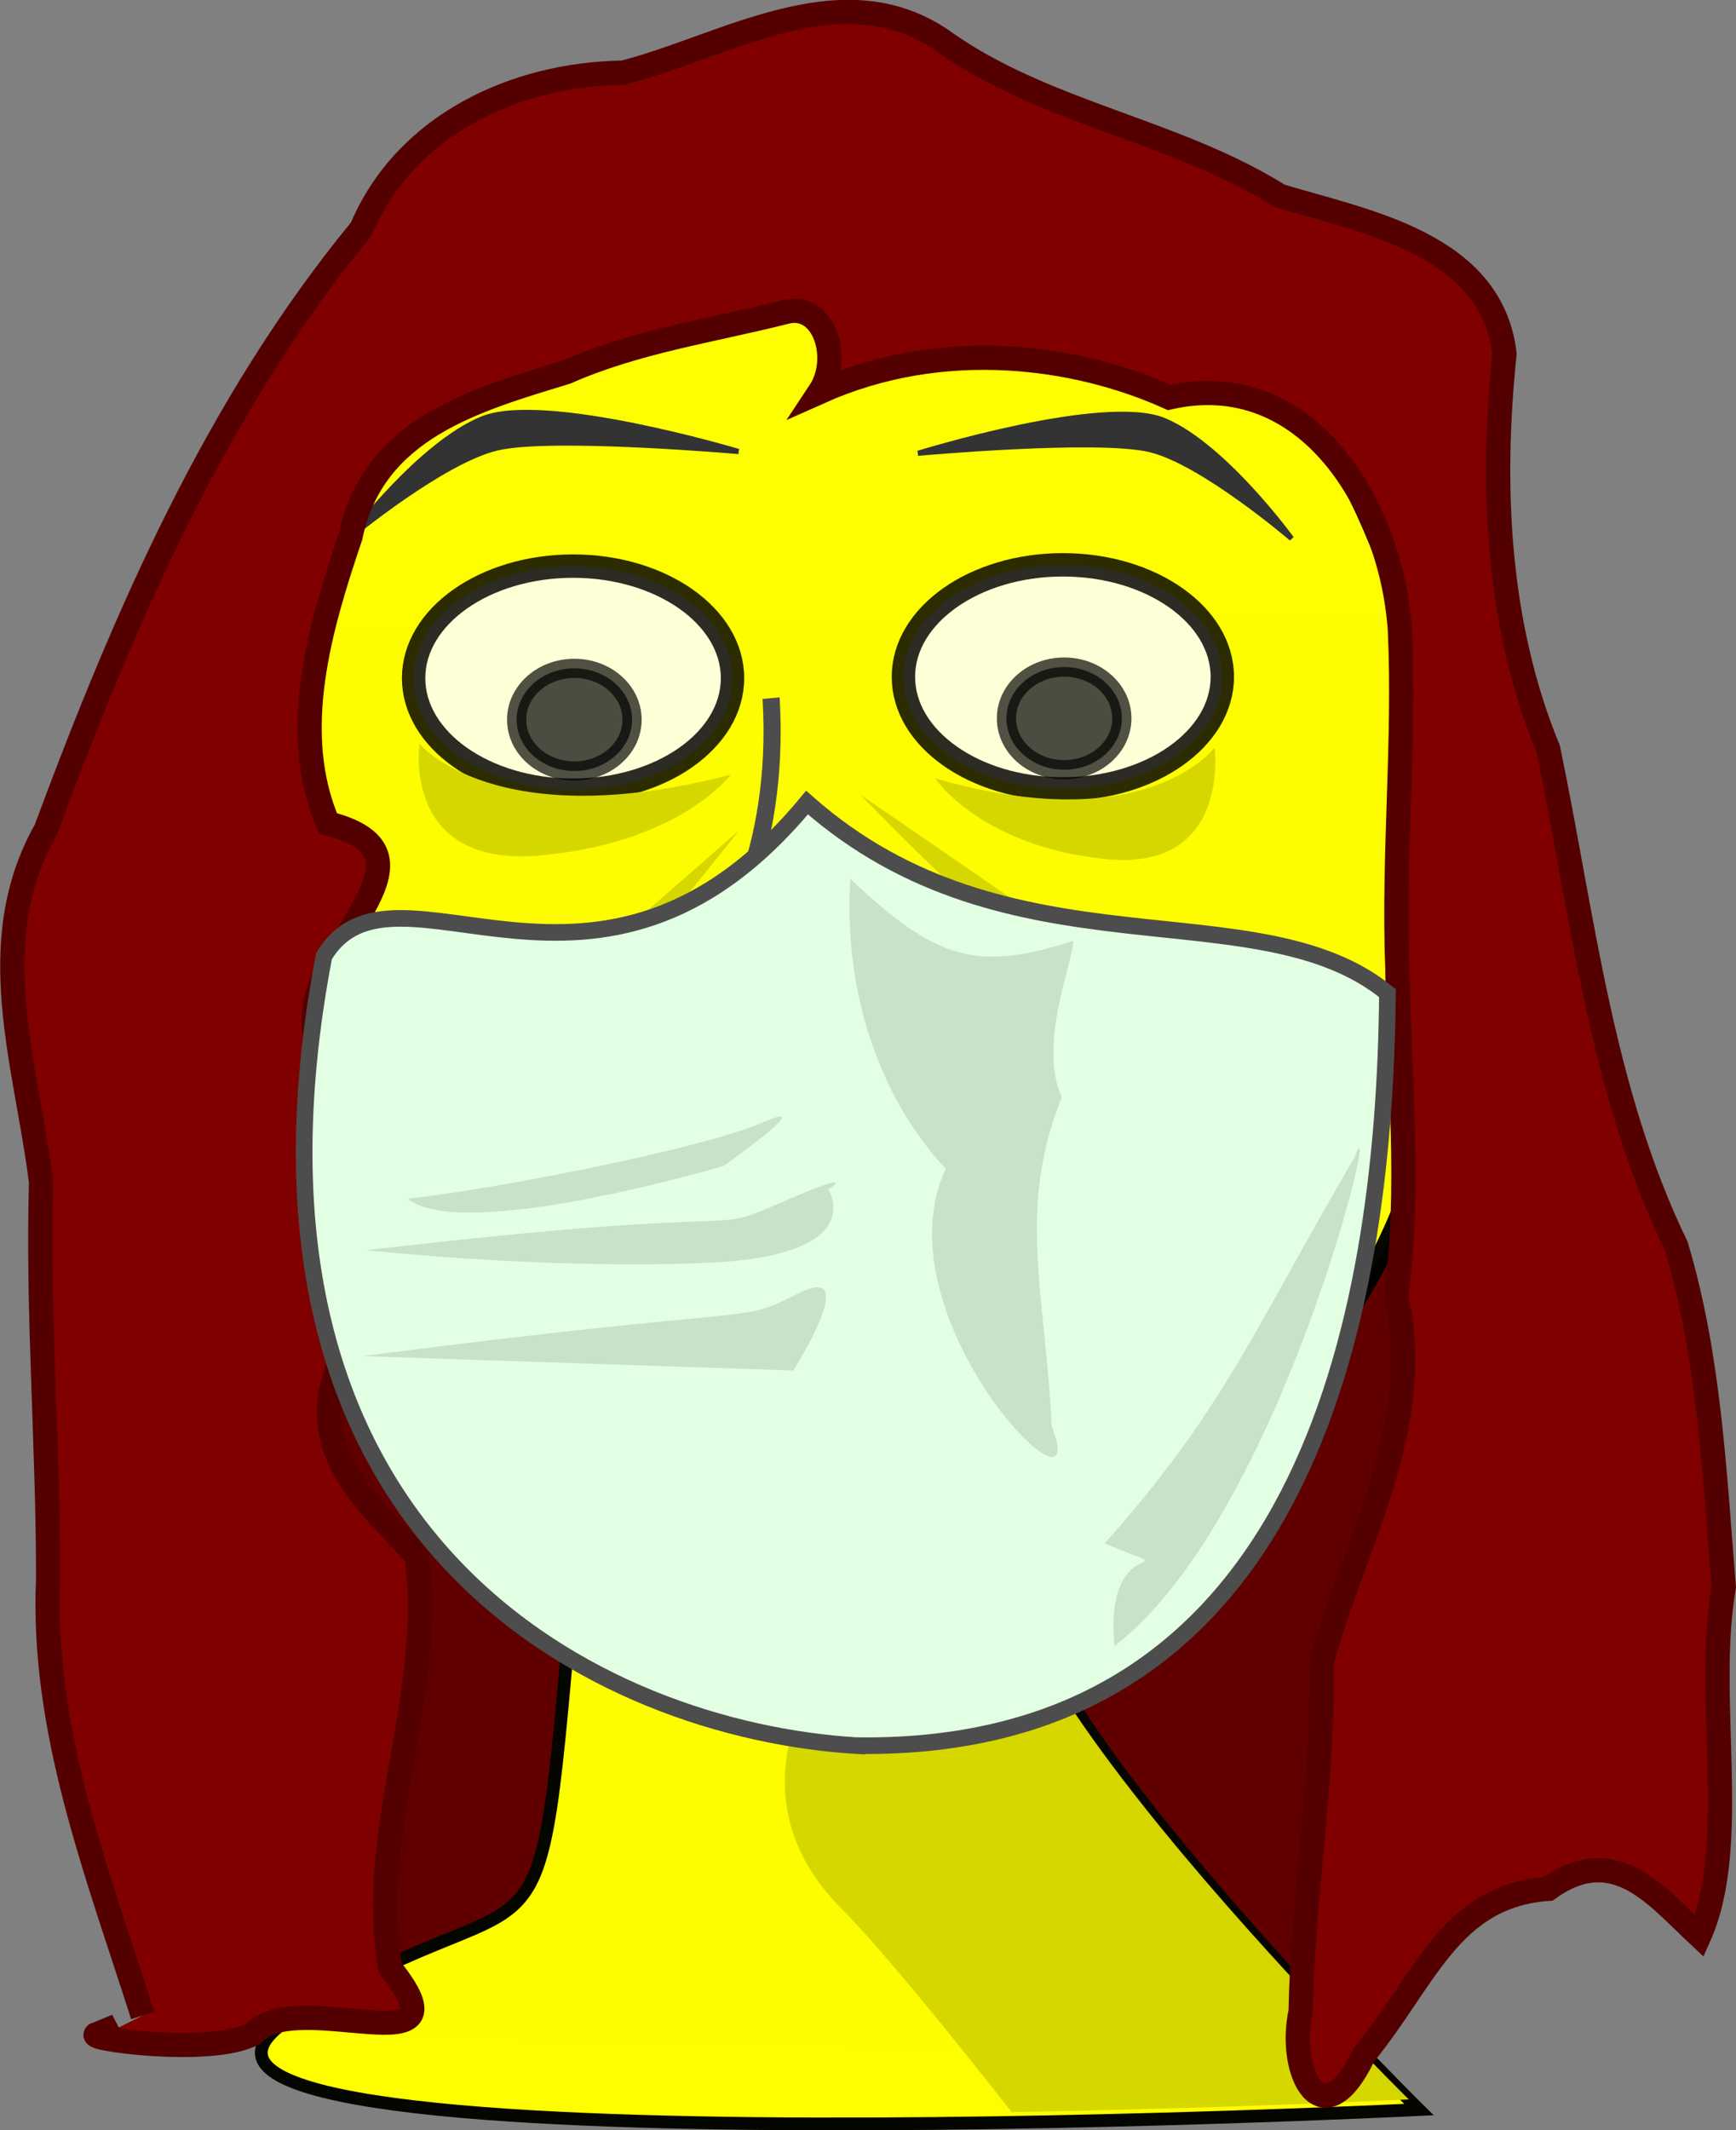 <?xml version="1.0" encoding="UTF-8" standalone="no"?>
<!-- Created with Inkscape (http://www.inkscape.org/) -->

<svg
   xmlns:dc="http://purl.org/dc/elements/1.1/"
   xmlns:cc="http://creativecommons.org/ns#"
   xmlns:rdf="http://www.w3.org/1999/02/22-rdf-syntax-ns#"
   xmlns:svg="http://www.w3.org/2000/svg"
   xmlns="http://www.w3.org/2000/svg"
   xmlns:sodipodi="http://sodipodi.sourceforge.net/DTD/sodipodi-0.dtd"
   xmlns:inkscape="http://www.inkscape.org/namespaces/inkscape"
   width="90.465mm"
   height="110.964mm"
   viewBox="0 0 90.465 110.964"
   version="1.1"
   id="svg8"
   sodipodi:docname="end2.svg"
   inkscape:version="0.92.4 (f8dce91, 2019-08-02)">
  <rect x="0" y="0" width="90.465" height="110.964" fill="#808080" stroke="none"/>
  <defs
     id="defs2" />
  <sodipodi:namedview
     id="base"
     pagecolor="#ffffff"
     bordercolor="#666666"
     borderopacity="1.0"
     inkscape:pageopacity="0.0"
     inkscape:pageshadow="2"
     inkscape:zoom="1.4142136"
     inkscape:cx="159.3793"
     inkscape:cy="50.508286"
     inkscape:document-units="mm"
     inkscape:current-layer="layer1"
     showgrid="false"
     inkscape:window-width="1050"
     inkscape:window-height="1643"
     inkscape:window-x="0"
     inkscape:window-y="0"
     inkscape:window-maximized="1"
     fit-margin-top="0"
     fit-margin-left="0"
     fit-margin-right="0"
     fit-margin-bottom="0" />
  <g
     inkscape:label="Layer 1"
     inkscape:groupmode="layer"
     id="layer1"
     transform="translate(-52.986,-169.539)">
    <path
       style="opacity:1;fill:#600000;fill-opacity:1;stroke:none;stroke-width:0.665;stroke-miterlimit:4;stroke-dasharray:none;stroke-dashoffset:0;stroke-opacity:0.706"
       d="m 124.062,276.567 -57.863,-1.103 v -72.965 l 64.278,-0.935 z"
       id="rect879"
       inkscape:connector-curvature="0"
       sodipodi:nodetypes="ccccc" />
    <path
       style="fill:#ffff00;fill-opacity:0.992;stroke:#060600;stroke-width:0.665;stroke-linecap:butt;stroke-linejoin:miter;stroke-miterlimit:4;stroke-dasharray:none;stroke-opacity:1"
       d="m 83.156,248.647 c -2.405,26.46 -0.557,17.262 -14.722,25.814 -14.165,8.553 58.495,4.96 58.495,4.96 0,0 -27.736,-27.299 -19.451,-30.507 8.285,-3.207 -24.322,-0.267 -24.322,-0.267 z"
       id="path876"
       inkscape:connector-curvature="0"
       sodipodi:nodetypes="cscsc" />
    <path
       sodipodi:nodetypes="cccsc"
       inkscape:connector-curvature="0"
       id="path982"
       d="m 105.705,279.553 c 11.341,-0.198 20.694,-0.661 20.694,-0.661 0,0 -27.736,-27.299 -19.451,-30.507 -7.658,1.559 -18.316,12.347 -10.099,20.586 2.816,2.824 8.856,10.582 8.856,10.582 z"
       style="fill:#d6d600;fill-opacity:0.992;stroke:none;stroke-width:0.665;stroke-linecap:butt;stroke-linejoin:miter;stroke-miterlimit:4;stroke-dasharray:none;stroke-opacity:1" />
    <path
       style="opacity:1;fill:#ffff00;fill-opacity:0.992;stroke:#000000;stroke-width:1;stroke-miterlimit:4;stroke-dasharray:none;stroke-dashoffset:0;stroke-opacity:0.971"
       d="m 128.512,218.381 c 0,13.44 -4.885,19.841 -11.069,26.957 -5.438,6.258 -11.623,14.054 -19.926,14.054 -7.864,0 -13.212,-6.118 -19.044,-11.762 -7.328,-7.091 -14.218,-15.184 -14.218,-29.248 -10e-7,-25.259 15.329,-40.43 33.073,-40.43 17.744,1e-5 31.183,15.171 31.183,40.43 z"
       id="path815"
       inkscape:connector-curvature="0"
       sodipodi:nodetypes="sssssss" />
    <ellipse
       style="opacity:0.85;fill:#ffffff;fill-opacity:0.992;stroke:#000000;stroke-width:1.219;stroke-miterlimit:4;stroke-dasharray:none;stroke-dashoffset:0;stroke-opacity:0.971"
       id="path820"
       cx="82.849"
       cy="204.863"
       rx="8.309"
       ry="5.837" />
    <ellipse
       style="opacity:0.708;fill:#000000;fill-opacity:0.992;stroke:#000000;stroke-width:1;stroke-miterlimit:4;stroke-dasharray:none;stroke-dashoffset:0;stroke-opacity:0.971"
       id="path822"
       cx="82.916"
       cy="207.025"
       rx="3.007"
       ry="2.673" />
    <ellipse
       style="opacity:0.85;fill:#ffffff;fill-opacity:0.992;stroke:#000000;stroke-width:1.219;stroke-miterlimit:4;stroke-dasharray:none;stroke-dashoffset:0;stroke-opacity:0.971"
       id="path820-3"
       cx="108.373"
       cy="204.796"
       rx="8.309"
       ry="5.837" />
    <ellipse
       style="opacity:0.708;fill:#000000;fill-opacity:0.992;stroke:#000000;stroke-width:1;stroke-miterlimit:4;stroke-dasharray:none;stroke-dashoffset:0;stroke-opacity:0.971"
       id="path822-6"
       cx="108.44"
       cy="206.958"
       rx="3.007"
       ry="2.673" />
    <path
       style="fill:#333333;stroke:#333333;stroke-width:0.265px;stroke-linecap:butt;stroke-linejoin:miter;stroke-opacity:1"
       d="m 100.825,193.151 c 0,0 9.733,-3.024 12.851,-1.701 3.118,1.323 6.615,6.142 6.615,6.142 0,0 -4.63,-3.969 -7.371,-4.63 -2.74,-0.661 -12.095,0.189 -12.095,0.189 z"
       id="path851"
       inkscape:connector-curvature="0" />
    <path
       inkscape:connector-curvature="0"
       id="path853"
       d="m 91.471,193.057 c 0,0 -10.111,-3.024 -13.351,-1.701 -3.24,1.323 -6.872,6.142 -6.872,6.142 0,0 4.81,-3.969 7.657,-4.63 2.847,-0.661 12.566,0.189 12.566,0.189 z"
       style="fill:#333333;stroke:#333333;stroke-width:0.27px;stroke-linecap:butt;stroke-linejoin:miter;stroke-opacity:1" />
    <g
       id="g861"
       transform="translate(-8.184,80.872)"
       style="stroke-width:1;stroke-miterlimit:4;stroke-dasharray:none">
      <ellipse
         transform="matrix(0.486,-0.874,0.965,0.263,0,0)"
         ry="2.134"
         rx="0.696"
         cy="165.154"
         cx="-111.35"
         id="path855"
         style="opacity:1;fill:#4d4d4d;fill-opacity:0.992;stroke:#4d4d4d;stroke-width:1.015;stroke-miterlimit:4;stroke-dasharray:none;stroke-dashoffset:0;stroke-opacity:0.971" />
      <path
         inkscape:connector-curvature="0"
         id="path857"
         d="m 106.306,136.371 c 1.537,2.405 0.802,1.737 1.67,2.405 0.869,0.668 1.804,2.806 0.735,3.341 -1.069,0.535 -1.938,0.935 -1.938,0.935"
         style="fill:none;fill-opacity:0.91;stroke:#4d4d4d;stroke-width:1;stroke-linecap:butt;stroke-linejoin:miter;stroke-miterlimit:4;stroke-dasharray:none;stroke-opacity:1" />
    </g>
    <g
       transform="matrix(-0.798,0,0,1,175.828,80.872)"
       id="g867"
       style="stroke-width:1.119;stroke-miterlimit:4;stroke-dasharray:none">
      <ellipse
         style="opacity:1;fill:#4d4d4d;fill-opacity:0.992;stroke:#4d4d4d;stroke-width:1.136;stroke-miterlimit:4;stroke-dasharray:none;stroke-dashoffset:0;stroke-opacity:0.971"
         id="ellipse863"
         cx="-111.235"
         cy="165.537"
         rx="0.696"
         ry="2.134"
         transform="matrix(0.486,-0.874,0.965,0.263,0,0)" />
      <path
         style="fill:none;fill-opacity:0.91;stroke:#4d4d4d;stroke-width:1.119;stroke-linecap:butt;stroke-linejoin:miter;stroke-miterlimit:4;stroke-dasharray:none;stroke-opacity:1"
         d="m 103.584,125.032 c -0.637,8.344 3.481,13.248 4.393,13.745 0.869,0.668 1.804,2.806 0.735,3.341 -1.069,0.535 -1.938,0.935 -1.938,0.935"
         id="path865"
         inkscape:connector-curvature="0"
         sodipodi:nodetypes="ccsc" />
    </g>
    <path
       style="fill:#800000;fill-opacity:1;stroke:#540000;stroke-width:1.265;stroke-linecap:butt;stroke-linejoin:miter;stroke-miterlimit:4;stroke-dasharray:none;stroke-opacity:1"
       d="m 60.422,274.523 c -2.353,-7.399 -5.275,-14.809 -4.927,-22.73 0.009,-6.906 -0.562,-13.77 -0.368,-20.677 -0.759,-6.123 -3.085,-12.467 0.246,-18.356 4.11,-11.072 8.878,-22.1 16.448,-31.303 2.295,-5.445 8.041,-8.058 13.638,-8.132 5.28,-1.35 11.29,-5.234 16.538,-1.742 5.315,3.853 12.172,4.707 17.678,8.161 4.53,1.36 11.034,2.504 11.712,8.224 -0.72,6.899 -0.394,14.102 2.281,20.602 1.81,8.721 2.737,17.762 6.669,25.878 1.72,5.745 1.993,11.825 2.476,17.761 -1.013,5.823 0.857,13.371 -1.275,18.17 -2.282,-2.131 -4.429,-4.932 -7.868,-2.458 -5.148,0.367 -6.422,4.783 -9.609,8.645 -2.165,4.536 -3.993,0.88 -3.295,-2.264 0.106,-6.063 1.212,-12.088 1.084,-18.15 1.715,-6.302 5.419,-12.274 3.901,-19.068 0.747,-5.729 0.145,-11.412 0.053,-17.135 -0.228,-5.871 0.405,-11.767 0.132,-17.61 -0.443,-6.438 -4.8,-13.738 -12.023,-12.097 -4.819,-2.179 -11.777,-3.165 -18.213,-0.289 1.159,-1.746 0.232,-4.673 -1.759,-4.168 -3.84,0.975 -7.794,1.524 -11.449,3.14 -4.75,1.455 -10.078,2.914 -11.244,8.571 -1.581,4.683 -3.221,10.157 -1.168,14.931 6.985,1.772 -2.524,7.139 -0.462,11.654 -0.885,5.697 2.042,11.15 0.926,16.818 -1.604,4.402 1.795,7.059 4.149,9.688 1.002,7.197 -2.625,14.313 -1.365,21.479 4.333,5.412 -4.868,0.914 -7.129,3.395 -2.149,1.211 -9.212,0.226 -8.121,0.018 l 0.994,-0.413 -0.918,0.588"
       id="path871"
       inkscape:connector-curvature="0"
       sodipodi:nodetypes="ccccccccccccccccccccccsccccccccccc" />
    <path
       style="fill:#d7d700;fill-opacity:1;stroke:none;stroke-width:0.265px;stroke-linecap:butt;stroke-linejoin:miter;stroke-opacity:1"
       d="m 97.8,210.913 c 10.29,10.643 9.454,7.228 10.201,10.676 0.747,3.448 4.927,5.552 4.927,5.552 l -4.019,-8.594 z"
       id="path1010"
       inkscape:connector-curvature="0" />
    <path
       style="fill:#d7d700;fill-opacity:1;stroke:none;stroke-width:0.265px;stroke-linecap:butt;stroke-linejoin:miter;stroke-opacity:1"
       d="m 101.714,210.077 c 11.025,3.207 14.566,-1.604 14.566,-1.604 0,0 0.869,6.481 -5.679,5.813 -6.548,-0.668 -8.887,-4.209 -8.887,-4.209 z"
       id="path1012"
       inkscape:connector-curvature="0" />
    <path
       style="fill:#d7d700;fill-opacity:1;stroke:none;stroke-width:0.279px;stroke-linecap:butt;stroke-linejoin:miter;stroke-opacity:1"
       d="m 91.071,209.886 c -12.279,3.207 -16.223,-1.604 -16.223,-1.604 0,0 -0.967,6.481 6.325,5.813 7.293,-0.668 9.897,-4.209 9.897,-4.209 z"
       id="path1012-2"
       inkscape:connector-curvature="0" />
    <path
       style="fill:#d7d700;fill-opacity:1;stroke:none;stroke-width:0.248px;stroke-linecap:butt;stroke-linejoin:miter;stroke-opacity:1"
       d="m 91.508,212.785 c -8.968,11.41 -8.276,7.967 -8.889,11.434 -0.613,3.467 -4.287,5.912 -4.287,5.912 l 3.44,-8.833 z"
       id="path1010-9"
       inkscape:connector-curvature="0" />
    <path
       style="fill:#d7d700;fill-opacity:1;stroke:none;stroke-width:0.265px;stroke-linecap:butt;stroke-linejoin:miter;stroke-opacity:1"
       d="m 85.702,244.591 c 0,0 -1.3,-2.275 6.921,-1.614 8.221,0.661 10.479,1.637 10.479,1.637 0,0 0.882,-3.093 -10.339,-2.695 -11.221,0.398 -7.061,2.672 -7.061,2.672 z"
       id="path1044"
       inkscape:connector-curvature="0"
       sodipodi:nodetypes="cccsc" />
    <path
       style="fill:#333333;stroke:#333333;stroke-width:0.239px;stroke-linecap:butt;stroke-linejoin:miter;stroke-opacity:1"
       d="m 109.921,231.657 c 0,0 -7.859,9.205 -15.663,7.894 -7.804,-1.311 -13.439,-9.749 -13.439,-9.749 0,0 5.963,5.607 13.777,6.634 7.814,1.027 15.324,-4.779 15.324,-4.779 z"
       id="path849"
       inkscape:connector-curvature="0" />
    <path
       style="fill:#e3ffe3;stroke:#4d4d4d;stroke-width:0.865;stroke-linecap:butt;stroke-linejoin:miter;stroke-miterlimit:4;stroke-dasharray:none;stroke-opacity:1;fill-opacity:1"
       d="m 97.624,260.465 c 23.172,0.327 27.515,-21.932 27.663,-39.196 -6.802,-5.564 -19.707,-0.605 -30.247,-9.927 -10.89,13.181 -21.489,1.909 -25.17,8 -5.853,30.601 14.479,40.313 27.754,41.124 z"
       id="path863"
       inkscape:connector-curvature="0"
       sodipodi:nodetypes="ccccc" />
    <path
       style="fill:#000000;stroke:none;stroke-width:0.366px;stroke-linecap:butt;stroke-linejoin:miter;stroke-opacity:1;fill-opacity:0.118"
       d="m 97.297,215.312 c -0.355,5.751 1.408,11.267 4.97,15.109 -3.613,7.793 7.851,19.237 5.524,13.407 -0.312,-6.78 -1.839,-11.307 0.531,-17.145 -1.285,-2.732 0.635,-7.176 0.587,-8.136 -4.907,1.57 -7.043,1.106 -11.612,-3.234 z"
       id="path875"
       inkscape:connector-curvature="0"
       sodipodi:nodetypes="ccccccc" />
    <path
       style="fill:#000000;stroke:none;stroke-width:0.206px;stroke-linecap:butt;stroke-linejoin:miter;stroke-opacity:1;fill-opacity:0.118"
       d="m 74.229,231.973 c 4.397,-0.454 15.435,-2.612 18.522,-3.975 3.087,-1.363 -2.058,2.272 -2.058,2.272 0,0 -13.64,4.039 -16.464,1.704 z"
       id="path880"
       inkscape:connector-curvature="0" />
    <path
       style="fill:#000000;stroke:none;stroke-width:0.195px;stroke-linecap:butt;stroke-linejoin:miter;stroke-opacity:1;fill-opacity:0.118"
       d="m 72.111,234.656 c 21.328,-2.493 17.399,-0.661 21.609,-2.493 4.209,-1.832 2.432,-0.661 2.432,-0.661 0,0 2.245,3.46 -6.361,3.816 -8.606,0.356 -17.68,-0.661 -17.68,-0.661 z"
       id="path882"
       inkscape:connector-curvature="0" />
    <path
       style="fill:#000000;stroke:none;stroke-width:0.265px;stroke-linecap:butt;stroke-linejoin:miter;stroke-opacity:1;fill-opacity:0.118"
       d="m 71.876,240.176 c 21.702,-2.806 19.364,-1.59 22.731,-3.274 3.368,-1.684 -0.281,4.022 -0.281,4.022 z"
       id="path884"
       inkscape:connector-curvature="0" />
    <path
       style="fill:#000000;stroke:none;stroke-width:0.366px;stroke-linecap:butt;stroke-linejoin:miter;stroke-opacity:1;fill-opacity:0.118"
       d="m 111.069,255.277 c 8.771,-6.762 14.062,-29.464 12.511,-25.468 -5.234,8.938 -6.786,13.128 -13.031,20.121 4.745,2.01 -0.113,-0.923 0.521,5.347 z"
       id="path875-3"
       inkscape:connector-curvature="0"
       sodipodi:nodetypes="cccc" />
  </g>
</svg>
